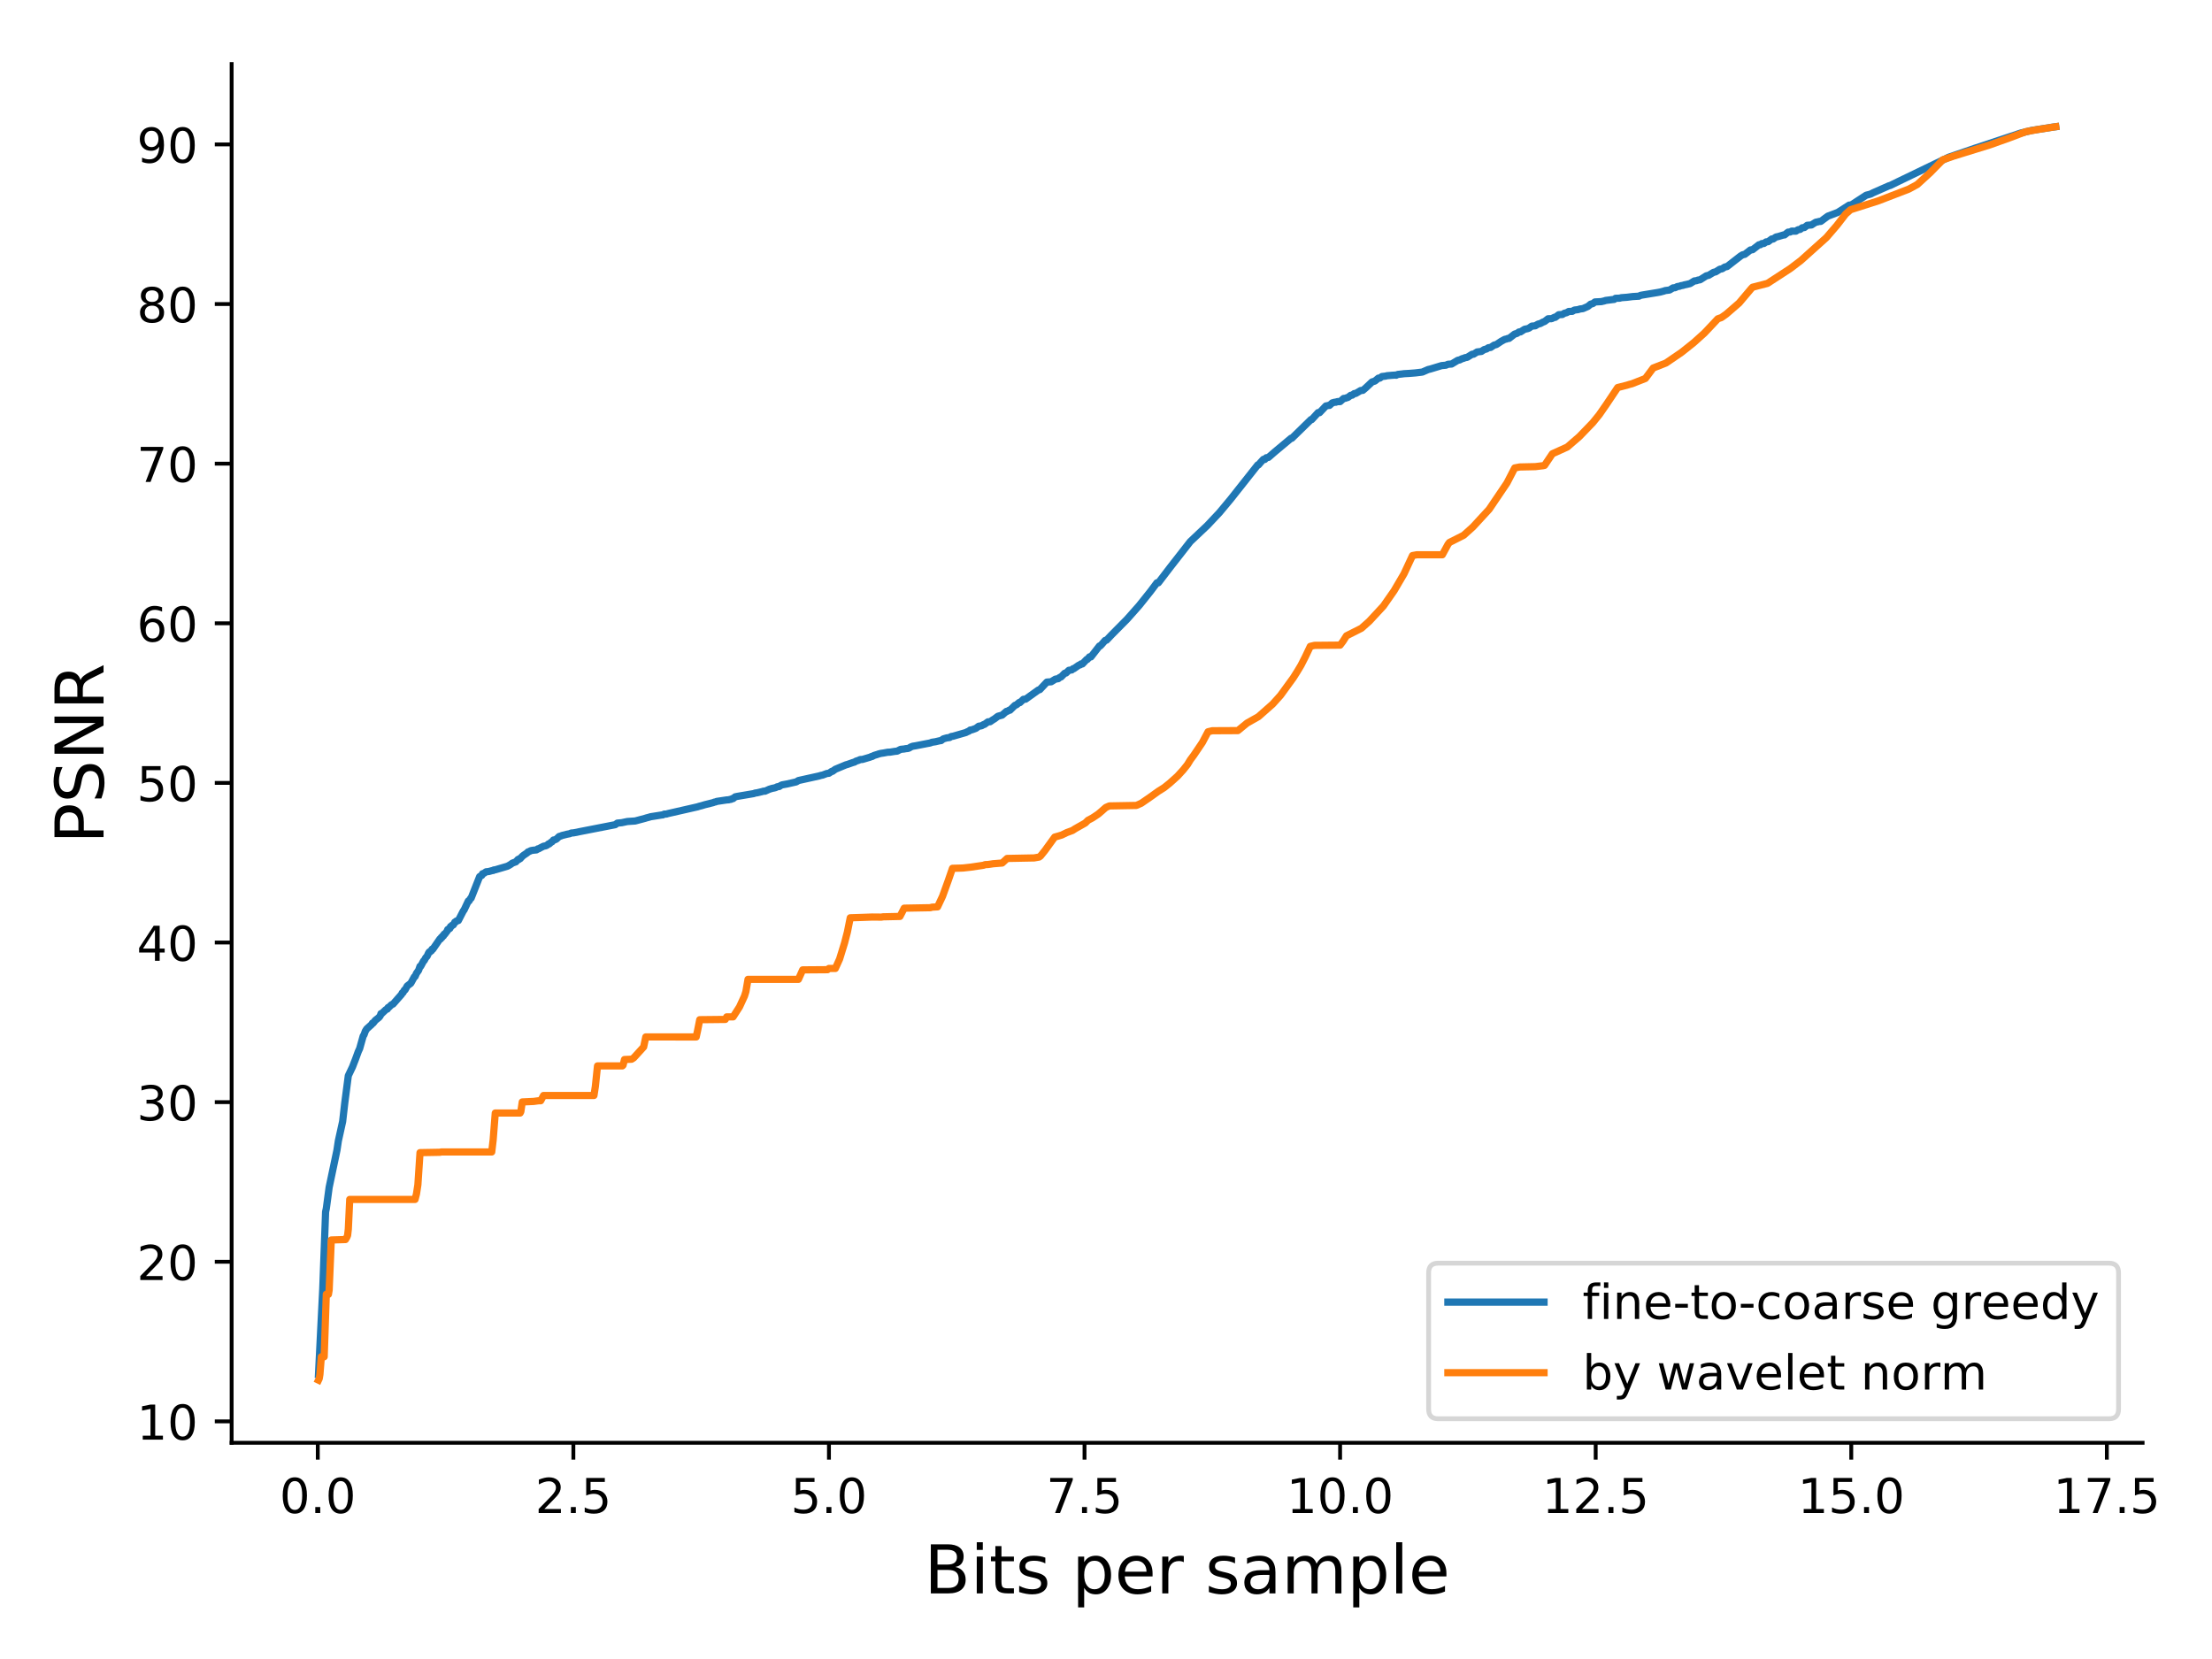<?xml version="1.0" encoding="utf-8" standalone="no"?>
<!DOCTYPE svg PUBLIC "-//W3C//DTD SVG 1.1//EN"
  "http://www.w3.org/Graphics/SVG/1.1/DTD/svg11.dtd">
<!-- Created with matplotlib (http://matplotlib.org/) -->
<svg height="345pt" version="1.1" viewBox="0 0 460 345" width="460pt" xmlns="http://www.w3.org/2000/svg" xmlns:xlink="http://www.w3.org/1999/xlink">
 <defs>
  <style type="text/css">
*{stroke-linecap:butt;stroke-linejoin:round;}
  </style>
 </defs>
 <g id="figure_1">
  <g id="patch_1">
   <path d="M 0 345.6 
L 460.8 345.6 
L 460.8 0 
L 0 0 
z
" style="fill:#ffffff;"/>
  </g>
  <g id="axes_1">
   <g id="patch_2">
    <path d="M 48.17 300.04 
L 445.565 300.04 
L 445.565 13.32 
L 48.17 13.32 
z
" style="fill:#ffffff;"/>
   </g>
   <g id="matplotlib.axis_1">
    <g id="xtick_1">
     <g id="line2d_1">
      <defs>
       <path d="M 0 0 
L 0 3.5 
" id="m0527373b06" style="stroke:#000000;stroke-width:0.8;"/>
      </defs>
      <g>
       <use style="stroke:#000000;stroke-width:0.8;" x="66.086" xlink:href="#m0527373b06" y="300.04"/>
      </g>
     </g>
     <g id="text_1">
      <!-- 0.0 -->
      <defs>
       <path d="M 31.781 66.406 
Q 24.172 66.406 20.328 58.906 
Q 16.5 51.422 16.5 36.375 
Q 16.5 21.391 20.328 13.891 
Q 24.172 6.391 31.781 6.391 
Q 39.453 6.391 43.281 13.891 
Q 47.125 21.391 47.125 36.375 
Q 47.125 51.422 43.281 58.906 
Q 39.453 66.406 31.781 66.406 
z
M 31.781 74.219 
Q 44.047 74.219 50.516 64.516 
Q 56.984 54.828 56.984 36.375 
Q 56.984 17.969 50.516 8.266 
Q 44.047 -1.422 31.781 -1.422 
Q 19.531 -1.422 13.062 8.266 
Q 6.594 17.969 6.594 36.375 
Q 6.594 54.828 13.062 64.516 
Q 19.531 74.219 31.781 74.219 
z
" id="DejaVuSans-30"/>
       <path d="M 10.688 12.406 
L 21 12.406 
L 21 0 
L 10.688 0 
z
" id="DejaVuSans-2e"/>
      </defs>
      <g transform="translate(58.134 314.638)scale(0.1 -0.1)">
       <use xlink:href="#DejaVuSans-30"/>
       <use x="63.623" xlink:href="#DejaVuSans-2e"/>
       <use x="95.41" xlink:href="#DejaVuSans-30"/>
      </g>
     </g>
    </g>
    <g id="xtick_2">
     <g id="line2d_2">
      <g>
       <use style="stroke:#000000;stroke-width:0.8;" x="119.235" xlink:href="#m0527373b06" y="300.04"/>
      </g>
     </g>
     <g id="text_2">
      <!-- 2.5 -->
      <defs>
       <path d="M 19.188 8.297 
L 53.609 8.297 
L 53.609 0 
L 7.328 0 
L 7.328 8.297 
Q 12.938 14.109 22.625 23.891 
Q 32.328 33.688 34.812 36.531 
Q 39.547 41.844 41.422 45.531 
Q 43.312 49.219 43.312 52.781 
Q 43.312 58.594 39.234 62.25 
Q 35.156 65.922 28.609 65.922 
Q 23.969 65.922 18.812 64.312 
Q 13.672 62.703 7.812 59.422 
L 7.812 69.391 
Q 13.766 71.781 18.938 73 
Q 24.125 74.219 28.422 74.219 
Q 39.75 74.219 46.484 68.547 
Q 53.219 62.891 53.219 53.422 
Q 53.219 48.922 51.531 44.891 
Q 49.859 40.875 45.406 35.406 
Q 44.188 33.984 37.641 27.219 
Q 31.109 20.453 19.188 8.297 
z
" id="DejaVuSans-32"/>
       <path d="M 10.797 72.906 
L 49.516 72.906 
L 49.516 64.594 
L 19.828 64.594 
L 19.828 46.734 
Q 21.969 47.469 24.109 47.828 
Q 26.266 48.188 28.422 48.188 
Q 40.625 48.188 47.75 41.5 
Q 54.891 34.812 54.891 23.391 
Q 54.891 11.625 47.562 5.094 
Q 40.234 -1.422 26.906 -1.422 
Q 22.312 -1.422 17.547 -0.641 
Q 12.797 0.141 7.719 1.703 
L 7.719 11.625 
Q 12.109 9.234 16.797 8.062 
Q 21.484 6.891 26.703 6.891 
Q 35.156 6.891 40.078 11.328 
Q 45.016 15.766 45.016 23.391 
Q 45.016 31 40.078 35.438 
Q 35.156 39.891 26.703 39.891 
Q 22.75 39.891 18.812 39.016 
Q 14.891 38.141 10.797 36.281 
z
" id="DejaVuSans-35"/>
      </defs>
      <g transform="translate(111.284 314.638)scale(0.1 -0.1)">
       <use xlink:href="#DejaVuSans-32"/>
       <use x="63.623" xlink:href="#DejaVuSans-2e"/>
       <use x="95.41" xlink:href="#DejaVuSans-35"/>
      </g>
     </g>
    </g>
    <g id="xtick_3">
     <g id="line2d_3">
      <g>
       <use style="stroke:#000000;stroke-width:0.8;" x="172.385" xlink:href="#m0527373b06" y="300.04"/>
      </g>
     </g>
     <g id="text_3">
      <!-- 5.0 -->
      <g transform="translate(164.433 314.638)scale(0.1 -0.1)">
       <use xlink:href="#DejaVuSans-35"/>
       <use x="63.623" xlink:href="#DejaVuSans-2e"/>
       <use x="95.41" xlink:href="#DejaVuSans-30"/>
      </g>
     </g>
    </g>
    <g id="xtick_4">
     <g id="line2d_4">
      <g>
       <use style="stroke:#000000;stroke-width:0.8;" x="225.534" xlink:href="#m0527373b06" y="300.04"/>
      </g>
     </g>
     <g id="text_4">
      <!-- 7.5 -->
      <defs>
       <path d="M 8.203 72.906 
L 55.078 72.906 
L 55.078 68.703 
L 28.609 0 
L 18.312 0 
L 43.219 64.594 
L 8.203 64.594 
z
" id="DejaVuSans-37"/>
      </defs>
      <g transform="translate(217.582 314.638)scale(0.1 -0.1)">
       <use xlink:href="#DejaVuSans-37"/>
       <use x="63.623" xlink:href="#DejaVuSans-2e"/>
       <use x="95.41" xlink:href="#DejaVuSans-35"/>
      </g>
     </g>
    </g>
    <g id="xtick_5">
     <g id="line2d_5">
      <g>
       <use style="stroke:#000000;stroke-width:0.8;" x="278.683" xlink:href="#m0527373b06" y="300.04"/>
      </g>
     </g>
     <g id="text_5">
      <!-- 10.0 -->
      <defs>
       <path d="M 12.406 8.297 
L 28.516 8.297 
L 28.516 63.922 
L 10.984 60.406 
L 10.984 69.391 
L 28.422 72.906 
L 38.281 72.906 
L 38.281 8.297 
L 54.391 8.297 
L 54.391 0 
L 12.406 0 
z
" id="DejaVuSans-31"/>
      </defs>
      <g transform="translate(267.551 314.638)scale(0.1 -0.1)">
       <use xlink:href="#DejaVuSans-31"/>
       <use x="63.623" xlink:href="#DejaVuSans-30"/>
       <use x="127.246" xlink:href="#DejaVuSans-2e"/>
       <use x="159.033" xlink:href="#DejaVuSans-30"/>
      </g>
     </g>
    </g>
    <g id="xtick_6">
     <g id="line2d_6">
      <g>
       <use style="stroke:#000000;stroke-width:0.8;" x="331.833" xlink:href="#m0527373b06" y="300.04"/>
      </g>
     </g>
     <g id="text_6">
      <!-- 12.5 -->
      <g transform="translate(320.7 314.638)scale(0.1 -0.1)">
       <use xlink:href="#DejaVuSans-31"/>
       <use x="63.623" xlink:href="#DejaVuSans-32"/>
       <use x="127.246" xlink:href="#DejaVuSans-2e"/>
       <use x="159.033" xlink:href="#DejaVuSans-35"/>
      </g>
     </g>
    </g>
    <g id="xtick_7">
     <g id="line2d_7">
      <g>
       <use style="stroke:#000000;stroke-width:0.8;" x="384.982" xlink:href="#m0527373b06" y="300.04"/>
      </g>
     </g>
     <g id="text_7">
      <!-- 15.0 -->
      <g transform="translate(373.849 314.638)scale(0.1 -0.1)">
       <use xlink:href="#DejaVuSans-31"/>
       <use x="63.623" xlink:href="#DejaVuSans-35"/>
       <use x="127.246" xlink:href="#DejaVuSans-2e"/>
       <use x="159.033" xlink:href="#DejaVuSans-30"/>
      </g>
     </g>
    </g>
    <g id="xtick_8">
     <g id="line2d_8">
      <g>
       <use style="stroke:#000000;stroke-width:0.8;" x="438.132" xlink:href="#m0527373b06" y="300.04"/>
      </g>
     </g>
     <g id="text_8">
      <!-- 17.5 -->
      <g transform="translate(426.999 314.638)scale(0.1 -0.1)">
       <use xlink:href="#DejaVuSans-31"/>
       <use x="63.623" xlink:href="#DejaVuSans-37"/>
       <use x="127.246" xlink:href="#DejaVuSans-2e"/>
       <use x="159.033" xlink:href="#DejaVuSans-35"/>
      </g>
     </g>
    </g>
    <g id="text_9">
     <!-- Bits per sample -->
     <defs>
      <path d="M 19.672 34.812 
L 19.672 8.109 
L 35.5 8.109 
Q 43.453 8.109 47.281 11.406 
Q 51.125 14.703 51.125 21.484 
Q 51.125 28.328 47.281 31.562 
Q 43.453 34.812 35.5 34.812 
z
M 19.672 64.797 
L 19.672 42.828 
L 34.281 42.828 
Q 41.5 42.828 45.031 45.531 
Q 48.578 48.25 48.578 53.812 
Q 48.578 59.328 45.031 62.062 
Q 41.5 64.797 34.281 64.797 
z
M 9.812 72.906 
L 35.016 72.906 
Q 46.297 72.906 52.391 68.219 
Q 58.5 63.531 58.5 54.891 
Q 58.5 48.188 55.375 44.234 
Q 52.25 40.281 46.188 39.312 
Q 53.469 37.75 57.5 32.781 
Q 61.531 27.828 61.531 20.406 
Q 61.531 10.641 54.891 5.312 
Q 48.25 0 35.984 0 
L 9.812 0 
z
" id="DejaVuSans-42"/>
      <path d="M 9.422 54.688 
L 18.406 54.688 
L 18.406 0 
L 9.422 0 
z
M 9.422 75.984 
L 18.406 75.984 
L 18.406 64.594 
L 9.422 64.594 
z
" id="DejaVuSans-69"/>
      <path d="M 18.312 70.219 
L 18.312 54.688 
L 36.812 54.688 
L 36.812 47.703 
L 18.312 47.703 
L 18.312 18.016 
Q 18.312 11.328 20.141 9.422 
Q 21.969 7.516 27.594 7.516 
L 36.812 7.516 
L 36.812 0 
L 27.594 0 
Q 17.188 0 13.234 3.875 
Q 9.281 7.766 9.281 18.016 
L 9.281 47.703 
L 2.688 47.703 
L 2.688 54.688 
L 9.281 54.688 
L 9.281 70.219 
z
" id="DejaVuSans-74"/>
      <path d="M 44.281 53.078 
L 44.281 44.578 
Q 40.484 46.531 36.375 47.5 
Q 32.281 48.484 27.875 48.484 
Q 21.188 48.484 17.844 46.438 
Q 14.5 44.391 14.5 40.281 
Q 14.5 37.156 16.891 35.375 
Q 19.281 33.594 26.516 31.984 
L 29.594 31.297 
Q 39.156 29.25 43.188 25.516 
Q 47.219 21.781 47.219 15.094 
Q 47.219 7.469 41.188 3.016 
Q 35.156 -1.422 24.609 -1.422 
Q 20.219 -1.422 15.453 -0.562 
Q 10.688 0.297 5.422 2 
L 5.422 11.281 
Q 10.406 8.688 15.234 7.391 
Q 20.062 6.109 24.812 6.109 
Q 31.156 6.109 34.562 8.281 
Q 37.984 10.453 37.984 14.406 
Q 37.984 18.062 35.516 20.016 
Q 33.062 21.969 24.703 23.781 
L 21.578 24.516 
Q 13.234 26.266 9.516 29.906 
Q 5.812 33.547 5.812 39.891 
Q 5.812 47.609 11.281 51.797 
Q 16.75 56 26.812 56 
Q 31.781 56 36.172 55.266 
Q 40.578 54.547 44.281 53.078 
z
" id="DejaVuSans-73"/>
      <path id="DejaVuSans-20"/>
      <path d="M 18.109 8.203 
L 18.109 -20.797 
L 9.078 -20.797 
L 9.078 54.688 
L 18.109 54.688 
L 18.109 46.391 
Q 20.953 51.266 25.266 53.625 
Q 29.594 56 35.594 56 
Q 45.562 56 51.781 48.094 
Q 58.016 40.188 58.016 27.297 
Q 58.016 14.406 51.781 6.484 
Q 45.562 -1.422 35.594 -1.422 
Q 29.594 -1.422 25.266 0.953 
Q 20.953 3.328 18.109 8.203 
z
M 48.688 27.297 
Q 48.688 37.203 44.609 42.844 
Q 40.531 48.484 33.406 48.484 
Q 26.266 48.484 22.188 42.844 
Q 18.109 37.203 18.109 27.297 
Q 18.109 17.391 22.188 11.75 
Q 26.266 6.109 33.406 6.109 
Q 40.531 6.109 44.609 11.75 
Q 48.688 17.391 48.688 27.297 
z
" id="DejaVuSans-70"/>
      <path d="M 56.203 29.594 
L 56.203 25.203 
L 14.891 25.203 
Q 15.484 15.922 20.484 11.062 
Q 25.484 6.203 34.422 6.203 
Q 39.594 6.203 44.453 7.469 
Q 49.312 8.734 54.109 11.281 
L 54.109 2.781 
Q 49.266 0.734 44.188 -0.344 
Q 39.109 -1.422 33.891 -1.422 
Q 20.797 -1.422 13.156 6.188 
Q 5.516 13.812 5.516 26.812 
Q 5.516 40.234 12.766 48.109 
Q 20.016 56 32.328 56 
Q 43.359 56 49.781 48.891 
Q 56.203 41.797 56.203 29.594 
z
M 47.219 32.234 
Q 47.125 39.594 43.094 43.984 
Q 39.062 48.391 32.422 48.391 
Q 24.906 48.391 20.391 44.141 
Q 15.875 39.891 15.188 32.172 
z
" id="DejaVuSans-65"/>
      <path d="M 41.109 46.297 
Q 39.594 47.172 37.812 47.578 
Q 36.031 48 33.891 48 
Q 26.266 48 22.188 43.047 
Q 18.109 38.094 18.109 28.812 
L 18.109 0 
L 9.078 0 
L 9.078 54.688 
L 18.109 54.688 
L 18.109 46.188 
Q 20.953 51.172 25.484 53.578 
Q 30.031 56 36.531 56 
Q 37.453 56 38.578 55.875 
Q 39.703 55.766 41.062 55.516 
z
" id="DejaVuSans-72"/>
      <path d="M 34.281 27.484 
Q 23.391 27.484 19.188 25 
Q 14.984 22.516 14.984 16.5 
Q 14.984 11.719 18.141 8.906 
Q 21.297 6.109 26.703 6.109 
Q 34.188 6.109 38.703 11.406 
Q 43.219 16.703 43.219 25.484 
L 43.219 27.484 
z
M 52.203 31.203 
L 52.203 0 
L 43.219 0 
L 43.219 8.297 
Q 40.141 3.328 35.547 0.953 
Q 30.953 -1.422 24.312 -1.422 
Q 15.922 -1.422 10.953 3.297 
Q 6 8.016 6 15.922 
Q 6 25.141 12.172 29.828 
Q 18.359 34.516 30.609 34.516 
L 43.219 34.516 
L 43.219 35.406 
Q 43.219 41.609 39.141 45 
Q 35.062 48.391 27.688 48.391 
Q 23 48.391 18.547 47.266 
Q 14.109 46.141 10.016 43.891 
L 10.016 52.203 
Q 14.938 54.109 19.578 55.047 
Q 24.219 56 28.609 56 
Q 40.484 56 46.344 49.844 
Q 52.203 43.703 52.203 31.203 
z
" id="DejaVuSans-61"/>
      <path d="M 52 44.188 
Q 55.375 50.25 60.062 53.125 
Q 64.75 56 71.094 56 
Q 79.641 56 84.281 50.016 
Q 88.922 44.047 88.922 33.016 
L 88.922 0 
L 79.891 0 
L 79.891 32.719 
Q 79.891 40.578 77.094 44.375 
Q 74.312 48.188 68.609 48.188 
Q 61.625 48.188 57.562 43.547 
Q 53.516 38.922 53.516 30.906 
L 53.516 0 
L 44.484 0 
L 44.484 32.719 
Q 44.484 40.625 41.703 44.406 
Q 38.922 48.188 33.109 48.188 
Q 26.219 48.188 22.156 43.531 
Q 18.109 38.875 18.109 30.906 
L 18.109 0 
L 9.078 0 
L 9.078 54.688 
L 18.109 54.688 
L 18.109 46.188 
Q 21.188 51.219 25.484 53.609 
Q 29.781 56 35.688 56 
Q 41.656 56 45.828 52.969 
Q 50 49.953 52 44.188 
z
" id="DejaVuSans-6d"/>
      <path d="M 9.422 75.984 
L 18.406 75.984 
L 18.406 0 
L 9.422 0 
z
" id="DejaVuSans-6c"/>
     </defs>
     <g transform="translate(192.201 331.356)scale(0.14 -0.14)">
      <use xlink:href="#DejaVuSans-42"/>
      <use x="68.604" xlink:href="#DejaVuSans-69"/>
      <use x="96.387" xlink:href="#DejaVuSans-74"/>
      <use x="135.596" xlink:href="#DejaVuSans-73"/>
      <use x="187.695" xlink:href="#DejaVuSans-20"/>
      <use x="219.482" xlink:href="#DejaVuSans-70"/>
      <use x="282.959" xlink:href="#DejaVuSans-65"/>
      <use x="344.482" xlink:href="#DejaVuSans-72"/>
      <use x="385.596" xlink:href="#DejaVuSans-20"/>
      <use x="417.383" xlink:href="#DejaVuSans-73"/>
      <use x="469.482" xlink:href="#DejaVuSans-61"/>
      <use x="530.762" xlink:href="#DejaVuSans-6d"/>
      <use x="628.174" xlink:href="#DejaVuSans-70"/>
      <use x="691.65" xlink:href="#DejaVuSans-6c"/>
      <use x="719.434" xlink:href="#DejaVuSans-65"/>
     </g>
    </g>
   </g>
   <g id="matplotlib.axis_2">
    <g id="ytick_1">
     <g id="line2d_9">
      <defs>
       <path d="M 0 0 
L -3.5 0 
" id="m41ee6ac573" style="stroke:#000000;stroke-width:0.8;"/>
      </defs>
      <g>
       <use style="stroke:#000000;stroke-width:0.8;" x="48.17" xlink:href="#m41ee6ac573" y="295.586"/>
      </g>
     </g>
     <g id="text_10">
      <!-- 10 -->
      <g transform="translate(28.445 299.385)scale(0.1 -0.1)">
       <use xlink:href="#DejaVuSans-31"/>
       <use x="63.623" xlink:href="#DejaVuSans-30"/>
      </g>
     </g>
    </g>
    <g id="ytick_2">
     <g id="line2d_10">
      <g>
       <use style="stroke:#000000;stroke-width:0.8;" x="48.17" xlink:href="#m41ee6ac573" y="262.392"/>
      </g>
     </g>
     <g id="text_11">
      <!-- 20 -->
      <g transform="translate(28.445 266.191)scale(0.1 -0.1)">
       <use xlink:href="#DejaVuSans-32"/>
       <use x="63.623" xlink:href="#DejaVuSans-30"/>
      </g>
     </g>
    </g>
    <g id="ytick_3">
     <g id="line2d_11">
      <g>
       <use style="stroke:#000000;stroke-width:0.8;" x="48.17" xlink:href="#m41ee6ac573" y="229.198"/>
      </g>
     </g>
     <g id="text_12">
      <!-- 30 -->
      <defs>
       <path d="M 40.578 39.312 
Q 47.656 37.797 51.625 33 
Q 55.609 28.219 55.609 21.188 
Q 55.609 10.406 48.188 4.484 
Q 40.766 -1.422 27.094 -1.422 
Q 22.516 -1.422 17.656 -0.516 
Q 12.797 0.391 7.625 2.203 
L 7.625 11.719 
Q 11.719 9.328 16.594 8.109 
Q 21.484 6.891 26.812 6.891 
Q 36.078 6.891 40.938 10.547 
Q 45.797 14.203 45.797 21.188 
Q 45.797 27.641 41.281 31.266 
Q 36.766 34.906 28.719 34.906 
L 20.219 34.906 
L 20.219 43.016 
L 29.109 43.016 
Q 36.375 43.016 40.234 45.922 
Q 44.094 48.828 44.094 54.297 
Q 44.094 59.906 40.109 62.906 
Q 36.141 65.922 28.719 65.922 
Q 24.656 65.922 20.016 65.031 
Q 15.375 64.156 9.812 62.312 
L 9.812 71.094 
Q 15.438 72.656 20.344 73.438 
Q 25.25 74.219 29.594 74.219 
Q 40.828 74.219 47.359 69.109 
Q 53.906 64.016 53.906 55.328 
Q 53.906 49.266 50.438 45.094 
Q 46.969 40.922 40.578 39.312 
z
" id="DejaVuSans-33"/>
      </defs>
      <g transform="translate(28.445 232.997)scale(0.1 -0.1)">
       <use xlink:href="#DejaVuSans-33"/>
       <use x="63.623" xlink:href="#DejaVuSans-30"/>
      </g>
     </g>
    </g>
    <g id="ytick_4">
     <g id="line2d_12">
      <g>
       <use style="stroke:#000000;stroke-width:0.8;" x="48.17" xlink:href="#m41ee6ac573" y="196.004"/>
      </g>
     </g>
     <g id="text_13">
      <!-- 40 -->
      <defs>
       <path d="M 37.797 64.312 
L 12.891 25.391 
L 37.797 25.391 
z
M 35.203 72.906 
L 47.609 72.906 
L 47.609 25.391 
L 58.016 25.391 
L 58.016 17.188 
L 47.609 17.188 
L 47.609 0 
L 37.797 0 
L 37.797 17.188 
L 4.891 17.188 
L 4.891 26.703 
z
" id="DejaVuSans-34"/>
      </defs>
      <g transform="translate(28.445 199.803)scale(0.1 -0.1)">
       <use xlink:href="#DejaVuSans-34"/>
       <use x="63.623" xlink:href="#DejaVuSans-30"/>
      </g>
     </g>
    </g>
    <g id="ytick_5">
     <g id="line2d_13">
      <g>
       <use style="stroke:#000000;stroke-width:0.8;" x="48.17" xlink:href="#m41ee6ac573" y="162.809"/>
      </g>
     </g>
     <g id="text_14">
      <!-- 50 -->
      <g transform="translate(28.445 166.609)scale(0.1 -0.1)">
       <use xlink:href="#DejaVuSans-35"/>
       <use x="63.623" xlink:href="#DejaVuSans-30"/>
      </g>
     </g>
    </g>
    <g id="ytick_6">
     <g id="line2d_14">
      <g>
       <use style="stroke:#000000;stroke-width:0.8;" x="48.17" xlink:href="#m41ee6ac573" y="129.615"/>
      </g>
     </g>
     <g id="text_15">
      <!-- 60 -->
      <defs>
       <path d="M 33.016 40.375 
Q 26.375 40.375 22.484 35.828 
Q 18.609 31.297 18.609 23.391 
Q 18.609 15.531 22.484 10.953 
Q 26.375 6.391 33.016 6.391 
Q 39.656 6.391 43.531 10.953 
Q 47.406 15.531 47.406 23.391 
Q 47.406 31.297 43.531 35.828 
Q 39.656 40.375 33.016 40.375 
z
M 52.594 71.297 
L 52.594 62.312 
Q 48.875 64.062 45.094 64.984 
Q 41.312 65.922 37.594 65.922 
Q 27.828 65.922 22.672 59.328 
Q 17.531 52.734 16.797 39.406 
Q 19.672 43.656 24.016 45.922 
Q 28.375 48.188 33.594 48.188 
Q 44.578 48.188 50.953 41.516 
Q 57.328 34.859 57.328 23.391 
Q 57.328 12.156 50.688 5.359 
Q 44.047 -1.422 33.016 -1.422 
Q 20.359 -1.422 13.672 8.266 
Q 6.984 17.969 6.984 36.375 
Q 6.984 53.656 15.188 63.938 
Q 23.391 74.219 37.203 74.219 
Q 40.922 74.219 44.703 73.484 
Q 48.484 72.75 52.594 71.297 
z
" id="DejaVuSans-36"/>
      </defs>
      <g transform="translate(28.445 133.415)scale(0.1 -0.1)">
       <use xlink:href="#DejaVuSans-36"/>
       <use x="63.623" xlink:href="#DejaVuSans-30"/>
      </g>
     </g>
    </g>
    <g id="ytick_7">
     <g id="line2d_15">
      <g>
       <use style="stroke:#000000;stroke-width:0.8;" x="48.17" xlink:href="#m41ee6ac573" y="96.421"/>
      </g>
     </g>
     <g id="text_16">
      <!-- 70 -->
      <g transform="translate(28.445 100.22)scale(0.1 -0.1)">
       <use xlink:href="#DejaVuSans-37"/>
       <use x="63.623" xlink:href="#DejaVuSans-30"/>
      </g>
     </g>
    </g>
    <g id="ytick_8">
     <g id="line2d_16">
      <g>
       <use style="stroke:#000000;stroke-width:0.8;" x="48.17" xlink:href="#m41ee6ac573" y="63.227"/>
      </g>
     </g>
     <g id="text_17">
      <!-- 80 -->
      <defs>
       <path d="M 31.781 34.625 
Q 24.75 34.625 20.719 30.859 
Q 16.703 27.094 16.703 20.516 
Q 16.703 13.922 20.719 10.156 
Q 24.75 6.391 31.781 6.391 
Q 38.812 6.391 42.859 10.172 
Q 46.922 13.969 46.922 20.516 
Q 46.922 27.094 42.891 30.859 
Q 38.875 34.625 31.781 34.625 
z
M 21.922 38.812 
Q 15.578 40.375 12.031 44.719 
Q 8.5 49.078 8.5 55.328 
Q 8.5 64.062 14.719 69.141 
Q 20.953 74.219 31.781 74.219 
Q 42.672 74.219 48.875 69.141 
Q 55.078 64.062 55.078 55.328 
Q 55.078 49.078 51.531 44.719 
Q 48 40.375 41.703 38.812 
Q 48.828 37.156 52.797 32.312 
Q 56.781 27.484 56.781 20.516 
Q 56.781 9.906 50.312 4.234 
Q 43.844 -1.422 31.781 -1.422 
Q 19.734 -1.422 13.25 4.234 
Q 6.781 9.906 6.781 20.516 
Q 6.781 27.484 10.781 32.312 
Q 14.797 37.156 21.922 38.812 
z
M 18.312 54.391 
Q 18.312 48.734 21.844 45.562 
Q 25.391 42.391 31.781 42.391 
Q 38.141 42.391 41.719 45.562 
Q 45.312 48.734 45.312 54.391 
Q 45.312 60.062 41.719 63.234 
Q 38.141 66.406 31.781 66.406 
Q 25.391 66.406 21.844 63.234 
Q 18.312 60.062 18.312 54.391 
z
" id="DejaVuSans-38"/>
      </defs>
      <g transform="translate(28.445 67.026)scale(0.1 -0.1)">
       <use xlink:href="#DejaVuSans-38"/>
       <use x="63.623" xlink:href="#DejaVuSans-30"/>
      </g>
     </g>
    </g>
    <g id="ytick_9">
     <g id="line2d_17">
      <g>
       <use style="stroke:#000000;stroke-width:0.8;" x="48.17" xlink:href="#m41ee6ac573" y="30.033"/>
      </g>
     </g>
     <g id="text_18">
      <!-- 90 -->
      <defs>
       <path d="M 10.984 1.516 
L 10.984 10.5 
Q 14.703 8.734 18.5 7.812 
Q 22.312 6.891 25.984 6.891 
Q 35.75 6.891 40.891 13.453 
Q 46.047 20.016 46.781 33.406 
Q 43.953 29.203 39.594 26.953 
Q 35.25 24.703 29.984 24.703 
Q 19.047 24.703 12.672 31.312 
Q 6.297 37.938 6.297 49.422 
Q 6.297 60.641 12.938 67.422 
Q 19.578 74.219 30.609 74.219 
Q 43.266 74.219 49.922 64.516 
Q 56.594 54.828 56.594 36.375 
Q 56.594 19.141 48.406 8.859 
Q 40.234 -1.422 26.422 -1.422 
Q 22.703 -1.422 18.891 -0.688 
Q 15.094 0.047 10.984 1.516 
z
M 30.609 32.422 
Q 37.25 32.422 41.125 36.953 
Q 45.016 41.5 45.016 49.422 
Q 45.016 57.281 41.125 61.844 
Q 37.25 66.406 30.609 66.406 
Q 23.969 66.406 20.094 61.844 
Q 16.219 57.281 16.219 49.422 
Q 16.219 41.5 20.094 36.953 
Q 23.969 32.422 30.609 32.422 
z
" id="DejaVuSans-39"/>
      </defs>
      <g transform="translate(28.445 33.832)scale(0.1 -0.1)">
       <use xlink:href="#DejaVuSans-39"/>
       <use x="63.623" xlink:href="#DejaVuSans-30"/>
      </g>
     </g>
    </g>
    <g id="text_19">
     <!-- PSNR -->
     <defs>
      <path d="M 19.672 64.797 
L 19.672 37.406 
L 32.078 37.406 
Q 38.969 37.406 42.719 40.969 
Q 46.484 44.531 46.484 51.125 
Q 46.484 57.672 42.719 61.234 
Q 38.969 64.797 32.078 64.797 
z
M 9.812 72.906 
L 32.078 72.906 
Q 44.344 72.906 50.609 67.359 
Q 56.891 61.812 56.891 51.125 
Q 56.891 40.328 50.609 34.812 
Q 44.344 29.297 32.078 29.297 
L 19.672 29.297 
L 19.672 0 
L 9.812 0 
z
" id="DejaVuSans-50"/>
      <path d="M 53.516 70.516 
L 53.516 60.891 
Q 47.906 63.578 42.922 64.891 
Q 37.938 66.219 33.297 66.219 
Q 25.25 66.219 20.875 63.094 
Q 16.5 59.969 16.5 54.203 
Q 16.5 49.359 19.406 46.891 
Q 22.312 44.438 30.422 42.922 
L 36.375 41.703 
Q 47.406 39.594 52.656 34.297 
Q 57.906 29 57.906 20.125 
Q 57.906 9.516 50.797 4.047 
Q 43.703 -1.422 29.984 -1.422 
Q 24.812 -1.422 18.969 -0.25 
Q 13.141 0.922 6.891 3.219 
L 6.891 13.375 
Q 12.891 10.016 18.656 8.297 
Q 24.422 6.594 29.984 6.594 
Q 38.422 6.594 43.016 9.906 
Q 47.609 13.234 47.609 19.391 
Q 47.609 24.75 44.312 27.781 
Q 41.016 30.812 33.5 32.328 
L 27.484 33.5 
Q 16.453 35.688 11.516 40.375 
Q 6.594 45.062 6.594 53.422 
Q 6.594 63.094 13.406 68.656 
Q 20.219 74.219 32.172 74.219 
Q 37.312 74.219 42.625 73.281 
Q 47.953 72.359 53.516 70.516 
z
" id="DejaVuSans-53"/>
      <path d="M 9.812 72.906 
L 23.094 72.906 
L 55.422 11.922 
L 55.422 72.906 
L 64.984 72.906 
L 64.984 0 
L 51.703 0 
L 19.391 60.984 
L 19.391 0 
L 9.812 0 
z
" id="DejaVuSans-4e"/>
      <path d="M 44.391 34.188 
Q 47.562 33.109 50.562 29.594 
Q 53.562 26.078 56.594 19.922 
L 66.609 0 
L 56 0 
L 46.688 18.703 
Q 43.062 26.031 39.672 28.422 
Q 36.281 30.812 30.422 30.812 
L 19.672 30.812 
L 19.672 0 
L 9.812 0 
L 9.812 72.906 
L 32.078 72.906 
Q 44.578 72.906 50.734 67.672 
Q 56.891 62.453 56.891 51.906 
Q 56.891 45.016 53.688 40.469 
Q 50.484 35.938 44.391 34.188 
z
M 19.672 64.797 
L 19.672 38.922 
L 32.078 38.922 
Q 39.203 38.922 42.844 42.219 
Q 46.484 45.516 46.484 51.906 
Q 46.484 58.297 42.844 61.547 
Q 39.203 64.797 32.078 64.797 
z
" id="DejaVuSans-52"/>
     </defs>
     <g transform="translate(21.533 175.445)rotate(-90)scale(0.14 -0.14)">
      <use xlink:href="#DejaVuSans-50"/>
      <use x="60.303" xlink:href="#DejaVuSans-53"/>
      <use x="123.779" xlink:href="#DejaVuSans-4e"/>
      <use x="198.584" xlink:href="#DejaVuSans-52"/>
     </g>
    </g>
   </g>
   <g id="line2d_18">
    <path clip-path="url(#p4aca11f086)" d="M 66.233 285.819 
L 67.119 268.028 
L 67.71 252.007 
L 67.857 251.328 
L 68.448 246.915 
L 70.072 239.191 
L 70.367 237.234 
L 71.253 233.226 
L 71.696 229.365 
L 72.434 223.698 
L 73.32 221.837 
L 73.615 221.063 
L 73.911 220.312 
L 74.501 218.694 
L 74.796 218.051 
L 75.535 215.419 
L 75.682 215.242 
L 75.977 214.424 
L 76.273 213.96 
L 77.306 213.03 
L 77.454 212.76 
L 77.601 212.759 
L 78.044 212.19 
L 78.783 211.606 
L 79.078 211.241 
L 79.226 210.791 
L 79.373 210.791 
L 80.259 209.949 
L 80.554 209.841 
L 80.702 209.522 
L 80.849 209.491 
L 81.44 208.918 
L 81.735 208.805 
L 83.507 206.791 
L 83.655 206.473 
L 83.802 206.426 
L 84.098 205.89 
L 84.245 205.844 
L 84.688 205.034 
L 85.426 204.482 
L 86.164 203.138 
L 86.312 203.084 
L 86.607 202.407 
L 87.05 201.789 
L 87.346 200.942 
L 87.493 200.942 
L 88.084 199.839 
L 88.231 199.737 
L 88.527 199.176 
L 88.822 198.858 
L 89.117 198.192 
L 89.265 197.969 
L 89.412 197.969 
L 89.56 197.744 
L 89.708 197.734 
L 89.855 197.381 
L 90.003 197.403 
L 91.479 195.263 
L 91.627 195.262 
L 91.775 194.931 
L 91.922 194.945 
L 92.07 194.619 
L 92.218 194.631 
L 92.365 194.256 
L 92.513 194.256 
L 92.808 193.849 
L 92.956 193.68 
L 93.103 193.302 
L 93.251 193.302 
L 93.399 193.076 
L 93.546 193.083 
L 93.694 192.673 
L 93.842 192.673 
L 93.989 192.436 
L 94.285 192.323 
L 94.58 191.761 
L 94.727 191.761 
L 94.875 191.551 
L 95.023 191.551 
L 95.17 191.407 
L 95.318 191.437 
L 96.351 189.425 
L 96.499 189.256 
L 97.385 187.374 
L 97.533 187.378 
L 97.828 186.871 
L 97.975 186.777 
L 99.747 182.29 
L 100.19 182.049 
L 100.338 181.699 
L 100.633 181.619 
L 101.076 181.299 
L 101.666 181.234 
L 102.404 181.027 
L 102.552 181.027 
L 102.7 180.912 
L 102.995 180.88 
L 105.505 180.142 
L 105.8 179.99 
L 106.243 179.723 
L 106.538 179.496 
L 107.129 179.276 
L 107.277 179.23 
L 107.719 178.729 
L 107.867 178.757 
L 108.015 178.575 
L 108.162 178.575 
L 108.605 178.086 
L 108.901 177.848 
L 109.639 177.351 
L 109.786 177.169 
L 110.082 177.065 
L 110.377 176.902 
L 110.82 176.816 
L 111.558 176.742 
L 111.853 176.52 
L 112.001 176.523 
L 112.444 176.273 
L 113.034 175.977 
L 113.477 175.893 
L 113.773 175.756 
L 114.068 175.497 
L 114.216 175.501 
L 114.658 175.099 
L 114.806 175.054 
L 115.101 174.686 
L 115.397 174.64 
L 115.692 174.503 
L 115.987 174.234 
L 116.282 173.948 
L 116.578 173.875 
L 116.873 173.746 
L 117.906 173.487 
L 118.497 173.371 
L 118.792 173.231 
L 119.235 173.201 
L 119.973 173.071 
L 120.416 172.968 
L 127.946 171.498 
L 128.389 171.169 
L 129.274 171.089 
L 130.456 170.84 
L 132.08 170.73 
L 134.147 170.18 
L 134.442 170.084 
L 134.885 169.971 
L 135.328 169.839 
L 135.918 169.748 
L 137.69 169.466 
L 137.837 169.464 
L 138.133 169.299 
L 138.576 169.294 
L 138.871 169.194 
L 145.072 167.783 
L 145.367 167.684 
L 145.957 167.533 
L 146.548 167.352 
L 148.32 166.908 
L 148.615 166.781 
L 148.763 166.783 
L 149.058 166.658 
L 151.125 166.349 
L 151.568 166.321 
L 151.863 166.223 
L 152.011 166.23 
L 152.306 166.065 
L 152.454 166.074 
L 152.896 165.703 
L 153.339 165.609 
L 156.735 165.034 
L 157.03 164.925 
L 157.473 164.862 
L 158.507 164.614 
L 158.802 164.521 
L 159.097 164.529 
L 159.393 164.396 
L 159.983 164.129 
L 160.574 163.949 
L 161.017 163.86 
L 161.312 163.782 
L 161.607 163.618 
L 162.05 163.557 
L 162.345 163.353 
L 162.641 163.219 
L 163.083 163.14 
L 163.674 163.032 
L 165.593 162.596 
L 166.036 162.317 
L 170.318 161.37 
L 170.761 161.237 
L 171.056 161.189 
L 171.942 160.855 
L 172.385 160.803 
L 172.975 160.401 
L 173.123 160.403 
L 173.713 159.972 
L 175.928 159.049 
L 176.223 158.973 
L 177.404 158.556 
L 177.7 158.484 
L 177.995 158.294 
L 178.585 158.1 
L 178.881 157.95 
L 179.324 157.934 
L 179.619 157.85 
L 180.948 157.456 
L 181.243 157.308 
L 181.39 157.308 
L 181.686 157.135 
L 181.981 157.03 
L 182.424 156.898 
L 182.719 156.791 
L 183.162 156.676 
L 183.753 156.589 
L 184.639 156.426 
L 185.081 156.415 
L 186.115 156.246 
L 186.558 156.21 
L 187.296 155.83 
L 188.034 155.756 
L 188.329 155.693 
L 188.772 155.651 
L 189.068 155.559 
L 189.363 155.356 
L 189.806 155.184 
L 190.396 155.092 
L 192.906 154.604 
L 193.202 154.554 
L 193.497 154.485 
L 193.792 154.361 
L 194.53 154.25 
L 195.416 154.042 
L 195.711 154.008 
L 196.154 153.662 
L 196.449 153.576 
L 196.892 153.45 
L 197.483 153.372 
L 197.778 153.169 
L 198.221 153.096 
L 200.879 152.327 
L 201.174 152.161 
L 201.469 152.057 
L 201.764 151.815 
L 202.06 151.782 
L 202.355 151.68 
L 202.946 151.463 
L 203.536 151.021 
L 204.127 150.928 
L 204.57 150.659 
L 204.717 150.649 
L 205.455 150.11 
L 205.898 150.088 
L 206.489 149.679 
L 206.784 149.511 
L 207.522 148.951 
L 208.408 148.707 
L 209.294 147.935 
L 209.442 147.935 
L 209.884 147.68 
L 210.032 147.687 
L 211.065 146.678 
L 211.361 146.583 
L 211.951 146.086 
L 212.099 146.113 
L 212.837 145.421 
L 213.28 145.398 
L 215.938 143.492 
L 216.233 143.413 
L 217.709 141.844 
L 218.595 141.779 
L 219.481 141.229 
L 220.072 141.133 
L 220.367 140.872 
L 220.662 140.77 
L 221.4 140.013 
L 221.695 139.957 
L 222.286 139.392 
L 222.877 139.316 
L 223.172 139.051 
L 223.319 139.051 
L 224.353 138.327 
L 224.648 138.255 
L 224.796 138.07 
L 225.091 138.067 
L 225.977 137.14 
L 226.125 137.124 
L 226.567 136.599 
L 226.863 136.613 
L 228.634 134.338 
L 228.782 134.338 
L 229.077 134.039 
L 229.816 133.185 
L 230.111 133.127 
L 231.144 132.037 
L 234.392 128.757 
L 236.902 125.924 
L 239.264 122.968 
L 240.593 121.19 
L 240.888 121.197 
L 243.398 117.915 
L 247.532 112.624 
L 251.075 109.276 
L 253.585 106.607 
L 255.947 103.773 
L 261.557 96.682 
L 261.705 96.682 
L 262.148 96.157 
L 262.739 95.517 
L 263.034 95.54 
L 263.329 95.194 
L 263.772 95.123 
L 265.101 93.968 
L 268.496 91.132 
L 268.644 91.145 
L 272.63 87.248 
L 272.778 87.262 
L 274.107 85.803 
L 274.402 85.824 
L 275.731 84.419 
L 276.026 84.371 
L 276.321 84.287 
L 276.469 84.311 
L 277.059 83.781 
L 277.355 83.702 
L 277.65 83.622 
L 277.798 83.649 
L 278.093 83.519 
L 278.683 83.516 
L 279.421 82.855 
L 279.717 82.842 
L 280.012 82.729 
L 280.308 82.65 
L 280.899 82.201 
L 281.194 82.179 
L 281.636 81.843 
L 281.932 81.822 
L 282.965 81.212 
L 283.407 81.176 
L 283.998 80.676 
L 285.327 79.426 
L 285.918 79.244 
L 286.656 78.631 
L 286.951 78.63 
L 287.394 78.297 
L 288.131 78.216 
L 288.427 78.133 
L 289.46 78.045 
L 290.2 77.996 
L 290.347 78.036 
L 290.642 77.868 
L 291.529 77.772 
L 291.971 77.713 
L 293.004 77.656 
L 294.333 77.551 
L 294.775 77.497 
L 295.515 77.409 
L 295.81 77.363 
L 296.99 76.849 
L 297.432 76.745 
L 299.796 76.03 
L 300.681 75.949 
L 301.125 75.751 
L 301.863 75.702 
L 303.192 74.905 
L 303.487 74.874 
L 304.076 74.585 
L 304.372 74.515 
L 304.667 74.383 
L 305.111 74.309 
L 306.145 73.663 
L 306.44 73.657 
L 307.178 73.189 
L 308.062 73.085 
L 308.653 72.691 
L 309.098 72.589 
L 309.54 72.306 
L 309.982 72.257 
L 310.72 71.763 
L 311.164 71.658 
L 312.197 70.969 
L 312.493 70.809 
L 312.935 70.565 
L 313.231 70.518 
L 313.526 70.394 
L 313.822 70.372 
L 315.001 69.456 
L 315.446 69.347 
L 315.888 69.028 
L 316.184 69.026 
L 317.07 68.461 
L 317.363 68.41 
L 317.659 68.348 
L 317.954 68.244 
L 318.545 67.819 
L 319.283 67.748 
L 319.579 67.558 
L 319.874 67.394 
L 320.316 67.284 
L 320.907 66.964 
L 321.203 66.865 
L 321.941 66.288 
L 322.678 66.271 
L 323.269 65.974 
L 323.418 66 
L 324.156 65.446 
L 324.894 65.404 
L 325.336 65.133 
L 325.78 65.032 
L 326.222 64.772 
L 326.96 64.748 
L 327.404 64.479 
L 328.142 64.392 
L 328.584 64.252 
L 329.175 64.178 
L 330.209 63.729 
L 330.8 63.242 
L 331.242 63.137 
L 331.686 62.791 
L 333.015 62.723 
L 333.308 62.647 
L 333.604 62.587 
L 333.899 62.479 
L 334.637 62.386 
L 335.377 62.293 
L 335.672 62.265 
L 335.966 62.033 
L 336.852 62.006 
L 337.148 61.909 
L 338.33 61.822 
L 339.51 61.673 
L 340.838 61.595 
L 341.134 61.429 
L 341.576 61.345 
L 344.678 60.835 
L 345.267 60.728 
L 346.007 60.531 
L 346.302 60.424 
L 347.187 60.315 
L 347.924 59.867 
L 348.369 59.831 
L 348.811 59.59 
L 349.253 59.535 
L 349.549 59.413 
L 349.993 59.339 
L 350.288 59.241 
L 350.731 59.15 
L 351.468 58.97 
L 352.355 58.42 
L 352.797 58.374 
L 353.093 58.25 
L 353.535 58.187 
L 354.864 57.346 
L 355.308 57.262 
L 356.341 56.636 
L 356.783 56.534 
L 357.67 55.975 
L 358.112 55.905 
L 358.703 55.52 
L 359.145 55.438 
L 361.952 53.254 
L 362.394 52.983 
L 362.836 52.893 
L 364.018 51.98 
L 364.46 51.927 
L 365.789 50.899 
L 366.084 50.888 
L 366.38 50.656 
L 366.822 50.631 
L 367.266 50.306 
L 367.709 50.252 
L 368.446 49.696 
L 368.742 49.702 
L 369.333 49.285 
L 369.775 49.198 
L 370.957 48.842 
L 371.104 48.856 
L 371.842 48.275 
L 372.286 48.244 
L 372.581 48.067 
L 373.466 48.07 
L 373.91 47.773 
L 374.352 47.705 
L 374.795 47.363 
L 375.239 47.318 
L 375.828 46.851 
L 376.714 46.78 
L 377.01 46.58 
L 377.601 46.213 
L 378.043 46.129 
L 378.339 46.045 
L 378.634 46.044 
L 380.109 44.953 
L 382.178 44.174 
L 384.54 42.659 
L 384.982 42.62 
L 388.082 40.601 
L 388.968 40.37 
L 389.559 40.074 
L 392.808 38.641 
L 393.101 38.562 
L 394.874 37.697 
L 405.209 32.71 
L 410.67 30.837 
L 420.267 27.654 
L 422.482 27.123 
L 426.911 26.429 
L 427.502 26.353 
L 427.502 26.353 
" style="fill:none;stroke:#1f77b4;stroke-linecap:square;stroke-width:1.5;"/>
   </g>
   <g id="line2d_19">
    <path clip-path="url(#p4aca11f086)" d="M 66.233 287.007 
L 66.381 286.696 
L 66.529 285.82 
L 66.824 282.146 
L 67.415 282.146 
L 67.857 269.136 
L 68.3 269.166 
L 68.448 268.281 
L 68.891 257.861 
L 71.844 257.768 
L 72.139 257.259 
L 72.287 256.885 
L 72.434 255.604 
L 72.729 249.427 
L 86.312 249.427 
L 86.607 248.279 
L 86.903 246.363 
L 87.346 239.698 
L 91.479 239.624 
L 91.775 239.557 
L 102.257 239.557 
L 102.552 237.075 
L 102.995 231.458 
L 108.162 231.458 
L 108.31 231.186 
L 108.605 229.159 
L 110.967 229.049 
L 112.001 228.91 
L 112.444 228.907 
L 113.034 227.815 
L 123.517 227.815 
L 123.812 225.905 
L 124.255 221.661 
L 129.422 221.661 
L 129.57 221.52 
L 129.865 220.334 
L 131.341 220.27 
L 131.784 219.992 
L 133.851 217.717 
L 134.294 215.638 
L 144.776 215.642 
L 145.072 214.294 
L 145.515 212.053 
L 150.83 211.996 
L 151.125 211.464 
L 152.454 211.464 
L 153.782 209.397 
L 154.816 207.155 
L 155.111 206.222 
L 155.554 203.661 
L 166.036 203.662 
L 166.922 201.692 
L 172.089 201.654 
L 172.385 201.392 
L 173.713 201.399 
L 174.599 199.44 
L 175.633 196.084 
L 176.223 193.805 
L 176.814 190.86 
L 179.324 190.78 
L 181.39 190.704 
L 183.31 190.721 
L 183.605 190.658 
L 187.148 190.577 
L 187.591 189.729 
L 188.034 188.86 
L 193.497 188.762 
L 193.792 188.656 
L 194.973 188.587 
L 196.007 186.395 
L 197.188 183.13 
L 198.073 180.57 
L 199.697 180.529 
L 200.288 180.506 
L 201.912 180.324 
L 204.274 179.976 
L 204.57 179.924 
L 204.865 179.804 
L 205.455 179.78 
L 206.046 179.697 
L 206.489 179.625 
L 207.227 179.566 
L 208.408 179.471 
L 209.442 178.52 
L 215.052 178.411 
L 216.085 178.231 
L 216.38 178.017 
L 217.266 176.923 
L 219.333 174.075 
L 220.072 173.869 
L 220.81 173.645 
L 221.843 173.14 
L 223.024 172.705 
L 223.615 172.322 
L 225.682 171.157 
L 226.272 170.576 
L 227.158 170.109 
L 228.339 169.325 
L 228.782 168.958 
L 229.963 167.919 
L 230.701 167.597 
L 236.311 167.494 
L 237.345 167.036 
L 239.264 165.714 
L 240.888 164.547 
L 242.069 163.809 
L 243.25 162.866 
L 244.874 161.408 
L 246.056 160.109 
L 246.941 158.998 
L 247.532 158.03 
L 248.27 157.032 
L 250.042 154.404 
L 251.223 152.172 
L 252.109 151.961 
L 257.424 151.934 
L 259.343 150.365 
L 261.705 149.031 
L 264.658 146.421 
L 266.282 144.619 
L 268.939 140.968 
L 269.825 139.567 
L 270.563 138.33 
L 271.449 136.593 
L 272.483 134.414 
L 273.368 134.206 
L 278.683 134.158 
L 279.274 133.382 
L 280.012 132.219 
L 283.112 130.656 
L 284.736 129.213 
L 287.689 126.028 
L 289.904 122.856 
L 291.971 119.328 
L 293.153 116.79 
L 293.742 115.533 
L 294.628 115.37 
L 299.943 115.365 
L 301.125 113.193 
L 301.419 112.809 
L 304.372 111.316 
L 306.291 109.594 
L 309.687 105.908 
L 313.377 100.449 
L 315.001 97.311 
L 316.035 97.112 
L 319.283 97.04 
L 320.907 96.843 
L 321.203 96.777 
L 322.827 94.365 
L 325.927 92.963 
L 328.438 90.79 
L 331.242 87.888 
L 332.571 86.249 
L 334.048 84.122 
L 336.41 80.592 
L 338.33 80.103 
L 338.919 79.918 
L 339.363 79.808 
L 342.167 78.707 
L 343.791 76.532 
L 346.449 75.49 
L 349.697 73.271 
L 352.206 71.272 
L 354.421 69.283 
L 356.046 67.565 
L 357.225 66.301 
L 357.965 66.044 
L 358.408 65.734 
L 358.999 65.313 
L 361.656 63.013 
L 364.165 60.043 
L 364.46 59.729 
L 367.562 58.928 
L 372.286 55.857 
L 374.499 54.175 
L 379.814 49.401 
L 382.029 46.824 
L 383.8 44.524 
L 384.836 43.61 
L 390.593 41.776 
L 396.941 39.331 
L 398.712 38.368 
L 401.369 35.936 
L 404.027 33.229 
L 406.242 32.469 
L 413.772 30.141 
L 417.905 28.666 
L 421.3 27.381 
L 423.662 26.953 
L 427.502 26.353 
L 427.502 26.353 
" style="fill:none;stroke:#ff7f0e;stroke-linecap:square;stroke-width:1.5;"/>
   </g>
   <g id="patch_3">
    <path d="M 48.17 300.04 
L 48.17 13.32 
" style="fill:none;stroke:#000000;stroke-linecap:square;stroke-linejoin:miter;stroke-width:0.8;"/>
   </g>
   <g id="patch_4">
    <path d="M 48.17 300.04 
L 445.565 300.04 
" style="fill:none;stroke:#000000;stroke-linecap:square;stroke-linejoin:miter;stroke-width:0.8;"/>
   </g>
   <g id="legend_1">
    <g id="patch_5">
     <path d="M 299.093 295.04 
L 438.565 295.04 
Q 440.565 295.04 440.565 293.04 
L 440.565 264.684 
Q 440.565 262.684 438.565 262.684 
L 299.093 262.684 
Q 297.093 262.684 297.093 264.684 
L 297.093 293.04 
Q 297.093 295.04 299.093 295.04 
z
" style="fill:#ffffff;opacity:0.8;stroke:#cccccc;stroke-linejoin:miter;"/>
    </g>
    <g id="line2d_20">
     <path d="M 301.093 270.782 
L 321.093 270.782 
" style="fill:none;stroke:#1f77b4;stroke-linecap:square;stroke-width:1.5;"/>
    </g>
    <g id="line2d_21"/>
    <g id="text_20">
     <!-- fine-to-coarse greedy -->
     <defs>
      <path d="M 37.109 75.984 
L 37.109 68.5 
L 28.516 68.5 
Q 23.688 68.5 21.797 66.547 
Q 19.922 64.594 19.922 59.516 
L 19.922 54.688 
L 34.719 54.688 
L 34.719 47.703 
L 19.922 47.703 
L 19.922 0 
L 10.891 0 
L 10.891 47.703 
L 2.297 47.703 
L 2.297 54.688 
L 10.891 54.688 
L 10.891 58.5 
Q 10.891 67.625 15.141 71.797 
Q 19.391 75.984 28.609 75.984 
z
" id="DejaVuSans-66"/>
      <path d="M 54.891 33.016 
L 54.891 0 
L 45.906 0 
L 45.906 32.719 
Q 45.906 40.484 42.875 44.328 
Q 39.844 48.188 33.797 48.188 
Q 26.516 48.188 22.312 43.547 
Q 18.109 38.922 18.109 30.906 
L 18.109 0 
L 9.078 0 
L 9.078 54.688 
L 18.109 54.688 
L 18.109 46.188 
Q 21.344 51.125 25.703 53.562 
Q 30.078 56 35.797 56 
Q 45.219 56 50.047 50.172 
Q 54.891 44.344 54.891 33.016 
z
" id="DejaVuSans-6e"/>
      <path d="M 4.891 31.391 
L 31.203 31.391 
L 31.203 23.391 
L 4.891 23.391 
z
" id="DejaVuSans-2d"/>
      <path d="M 30.609 48.391 
Q 23.391 48.391 19.188 42.75 
Q 14.984 37.109 14.984 27.297 
Q 14.984 17.484 19.156 11.844 
Q 23.344 6.203 30.609 6.203 
Q 37.797 6.203 41.984 11.859 
Q 46.188 17.531 46.188 27.297 
Q 46.188 37.016 41.984 42.703 
Q 37.797 48.391 30.609 48.391 
z
M 30.609 56 
Q 42.328 56 49.016 48.375 
Q 55.719 40.766 55.719 27.297 
Q 55.719 13.875 49.016 6.219 
Q 42.328 -1.422 30.609 -1.422 
Q 18.844 -1.422 12.172 6.219 
Q 5.516 13.875 5.516 27.297 
Q 5.516 40.766 12.172 48.375 
Q 18.844 56 30.609 56 
z
" id="DejaVuSans-6f"/>
      <path d="M 48.781 52.594 
L 48.781 44.188 
Q 44.969 46.297 41.141 47.344 
Q 37.312 48.391 33.406 48.391 
Q 24.656 48.391 19.812 42.844 
Q 14.984 37.312 14.984 27.297 
Q 14.984 17.281 19.812 11.734 
Q 24.656 6.203 33.406 6.203 
Q 37.312 6.203 41.141 7.25 
Q 44.969 8.297 48.781 10.406 
L 48.781 2.094 
Q 45.016 0.344 40.984 -0.531 
Q 36.969 -1.422 32.422 -1.422 
Q 20.062 -1.422 12.781 6.344 
Q 5.516 14.109 5.516 27.297 
Q 5.516 40.672 12.859 48.328 
Q 20.219 56 33.016 56 
Q 37.156 56 41.109 55.141 
Q 45.062 54.297 48.781 52.594 
z
" id="DejaVuSans-63"/>
      <path d="M 45.406 27.984 
Q 45.406 37.75 41.375 43.109 
Q 37.359 48.484 30.078 48.484 
Q 22.859 48.484 18.828 43.109 
Q 14.797 37.75 14.797 27.984 
Q 14.797 18.266 18.828 12.891 
Q 22.859 7.516 30.078 7.516 
Q 37.359 7.516 41.375 12.891 
Q 45.406 18.266 45.406 27.984 
z
M 54.391 6.781 
Q 54.391 -7.172 48.188 -13.984 
Q 42 -20.797 29.203 -20.797 
Q 24.469 -20.797 20.266 -20.094 
Q 16.062 -19.391 12.109 -17.922 
L 12.109 -9.188 
Q 16.062 -11.328 19.922 -12.344 
Q 23.781 -13.375 27.781 -13.375 
Q 36.625 -13.375 41.016 -8.766 
Q 45.406 -4.156 45.406 5.172 
L 45.406 9.625 
Q 42.625 4.781 38.281 2.391 
Q 33.938 0 27.875 0 
Q 17.828 0 11.672 7.656 
Q 5.516 15.328 5.516 27.984 
Q 5.516 40.672 11.672 48.328 
Q 17.828 56 27.875 56 
Q 33.938 56 38.281 53.609 
Q 42.625 51.219 45.406 46.391 
L 45.406 54.688 
L 54.391 54.688 
z
" id="DejaVuSans-67"/>
      <path d="M 45.406 46.391 
L 45.406 75.984 
L 54.391 75.984 
L 54.391 0 
L 45.406 0 
L 45.406 8.203 
Q 42.578 3.328 38.25 0.953 
Q 33.938 -1.422 27.875 -1.422 
Q 17.969 -1.422 11.734 6.484 
Q 5.516 14.406 5.516 27.297 
Q 5.516 40.188 11.734 48.094 
Q 17.969 56 27.875 56 
Q 33.938 56 38.25 53.625 
Q 42.578 51.266 45.406 46.391 
z
M 14.797 27.297 
Q 14.797 17.391 18.875 11.75 
Q 22.953 6.109 30.078 6.109 
Q 37.203 6.109 41.297 11.75 
Q 45.406 17.391 45.406 27.297 
Q 45.406 37.203 41.297 42.844 
Q 37.203 48.484 30.078 48.484 
Q 22.953 48.484 18.875 42.844 
Q 14.797 37.203 14.797 27.297 
z
" id="DejaVuSans-64"/>
      <path d="M 32.172 -5.078 
Q 28.375 -14.844 24.75 -17.812 
Q 21.141 -20.797 15.094 -20.797 
L 7.906 -20.797 
L 7.906 -13.281 
L 13.188 -13.281 
Q 16.891 -13.281 18.938 -11.516 
Q 21 -9.766 23.484 -3.219 
L 25.094 0.875 
L 2.984 54.688 
L 12.5 54.688 
L 29.594 11.922 
L 46.688 54.688 
L 56.203 54.688 
z
" id="DejaVuSans-79"/>
     </defs>
     <g transform="translate(329.093 274.282)scale(0.1 -0.1)">
      <use xlink:href="#DejaVuSans-66"/>
      <use x="35.205" xlink:href="#DejaVuSans-69"/>
      <use x="62.988" xlink:href="#DejaVuSans-6e"/>
      <use x="126.367" xlink:href="#DejaVuSans-65"/>
      <use x="187.891" xlink:href="#DejaVuSans-2d"/>
      <use x="223.975" xlink:href="#DejaVuSans-74"/>
      <use x="263.184" xlink:href="#DejaVuSans-6f"/>
      <use x="324.381" xlink:href="#DejaVuSans-2d"/>
      <use x="360.465" xlink:href="#DejaVuSans-63"/>
      <use x="415.445" xlink:href="#DejaVuSans-6f"/>
      <use x="476.627" xlink:href="#DejaVuSans-61"/>
      <use x="537.906" xlink:href="#DejaVuSans-72"/>
      <use x="579.02" xlink:href="#DejaVuSans-73"/>
      <use x="631.119" xlink:href="#DejaVuSans-65"/>
      <use x="692.643" xlink:href="#DejaVuSans-20"/>
      <use x="724.43" xlink:href="#DejaVuSans-67"/>
      <use x="787.906" xlink:href="#DejaVuSans-72"/>
      <use x="828.988" xlink:href="#DejaVuSans-65"/>
      <use x="890.512" xlink:href="#DejaVuSans-65"/>
      <use x="952.035" xlink:href="#DejaVuSans-64"/>
      <use x="1015.512" xlink:href="#DejaVuSans-79"/>
     </g>
    </g>
    <g id="line2d_22">
     <path d="M 301.093 285.46 
L 321.093 285.46 
" style="fill:none;stroke:#ff7f0e;stroke-linecap:square;stroke-width:1.5;"/>
    </g>
    <g id="line2d_23"/>
    <g id="text_21">
     <!-- by wavelet norm -->
     <defs>
      <path d="M 48.688 27.297 
Q 48.688 37.203 44.609 42.844 
Q 40.531 48.484 33.406 48.484 
Q 26.266 48.484 22.188 42.844 
Q 18.109 37.203 18.109 27.297 
Q 18.109 17.391 22.188 11.75 
Q 26.266 6.109 33.406 6.109 
Q 40.531 6.109 44.609 11.75 
Q 48.688 17.391 48.688 27.297 
z
M 18.109 46.391 
Q 20.953 51.266 25.266 53.625 
Q 29.594 56 35.594 56 
Q 45.562 56 51.781 48.094 
Q 58.016 40.188 58.016 27.297 
Q 58.016 14.406 51.781 6.484 
Q 45.562 -1.422 35.594 -1.422 
Q 29.594 -1.422 25.266 0.953 
Q 20.953 3.328 18.109 8.203 
L 18.109 0 
L 9.078 0 
L 9.078 75.984 
L 18.109 75.984 
z
" id="DejaVuSans-62"/>
      <path d="M 4.203 54.688 
L 13.188 54.688 
L 24.422 12.016 
L 35.594 54.688 
L 46.188 54.688 
L 57.422 12.016 
L 68.609 54.688 
L 77.594 54.688 
L 63.281 0 
L 52.688 0 
L 40.922 44.828 
L 29.109 0 
L 18.5 0 
z
" id="DejaVuSans-77"/>
      <path d="M 2.984 54.688 
L 12.5 54.688 
L 29.594 8.797 
L 46.688 54.688 
L 56.203 54.688 
L 35.688 0 
L 23.484 0 
z
" id="DejaVuSans-76"/>
     </defs>
     <g transform="translate(329.093 288.96)scale(0.1 -0.1)">
      <use xlink:href="#DejaVuSans-62"/>
      <use x="63.477" xlink:href="#DejaVuSans-79"/>
      <use x="122.656" xlink:href="#DejaVuSans-20"/>
      <use x="154.443" xlink:href="#DejaVuSans-77"/>
      <use x="236.23" xlink:href="#DejaVuSans-61"/>
      <use x="297.51" xlink:href="#DejaVuSans-76"/>
      <use x="356.689" xlink:href="#DejaVuSans-65"/>
      <use x="418.213" xlink:href="#DejaVuSans-6c"/>
      <use x="445.996" xlink:href="#DejaVuSans-65"/>
      <use x="507.52" xlink:href="#DejaVuSans-74"/>
      <use x="546.729" xlink:href="#DejaVuSans-20"/>
      <use x="578.516" xlink:href="#DejaVuSans-6e"/>
      <use x="641.895" xlink:href="#DejaVuSans-6f"/>
      <use x="703.076" xlink:href="#DejaVuSans-72"/>
      <use x="744.174" xlink:href="#DejaVuSans-6d"/>
     </g>
    </g>
   </g>
  </g>
 </g>
 <defs>
  <clipPath id="p4aca11f086">
   <rect height="286.72" width="397.395" x="48.17" y="13.32"/>
  </clipPath>
 </defs>
</svg>
